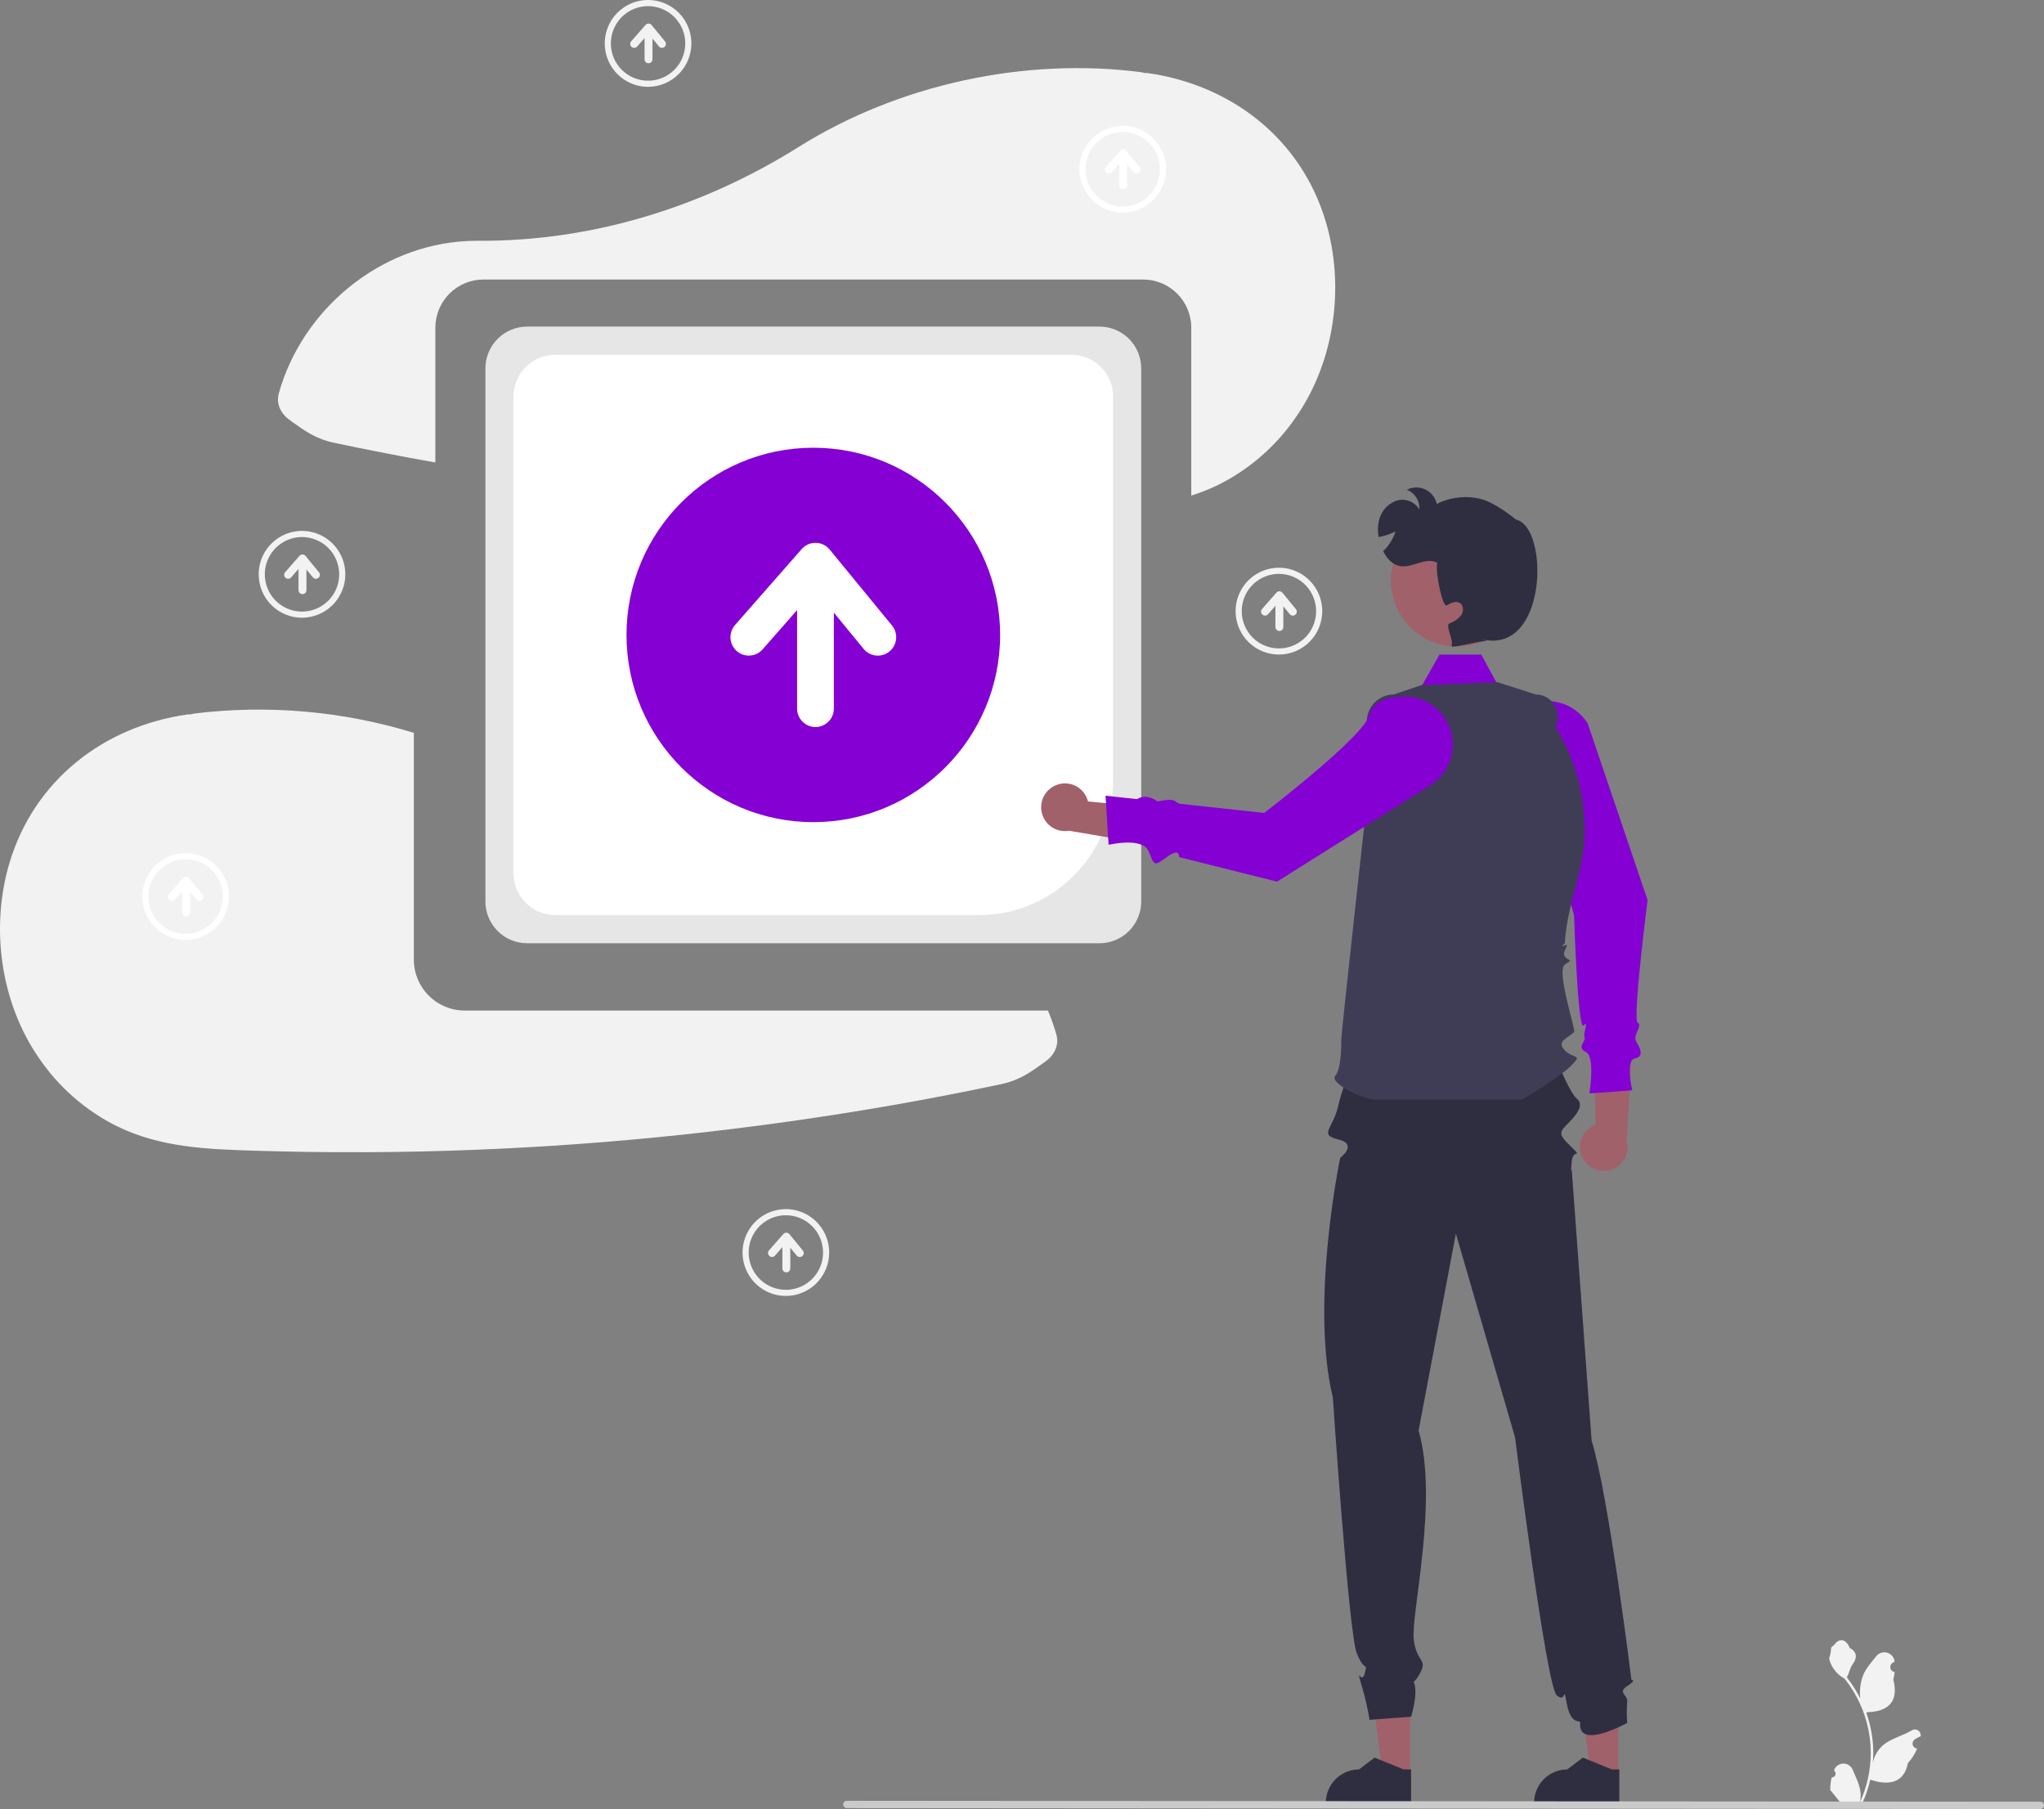 <svg width="191" height="169" viewBox="0 0 191 169" fill="none" xmlns="http://www.w3.org/2000/svg">
<rect x="0" y="0" width="191" height="169" fill="#808080" stroke="none"/>
<g clip-path="url(#clip0_46_83)">
<path d="M147.935 108.264C147.773 107.984 147.674 107.672 147.646 107.35C147.617 107.027 147.66 106.703 147.77 106.399C147.88 106.094 148.056 105.818 148.284 105.589C148.513 105.361 148.789 105.185 149.092 105.074L148.978 97.209L152.417 99.409L151.998 106.541C152.149 107.065 152.104 107.625 151.87 108.117C151.637 108.609 151.231 108.998 150.73 109.211C150.229 109.423 149.668 109.444 149.153 109.27C148.638 109.095 148.204 108.738 147.935 108.264Z" fill="#A0616A"/>
<path d="M143.791 65.56C142.772 65.741 141.846 66.269 141.173 67.056C140.499 67.844 140.118 68.84 140.095 69.877C140.046 72.179 140.812 73.037 141.896 73.348C143.899 73.921 147.089 85.517 147.089 85.517C147.089 85.517 147.428 96.333 147.974 95.799C148.52 95.265 147.902 96.511 148.068 96.891C148.234 97.272 147.281 97.841 148.187 98.273C149.092 98.705 148.52 102.145 148.52 102.145L152.526 101.859C152.526 101.859 151.861 99.056 152.766 98.88C153.671 98.705 153.26 97.907 152.893 97.303C152.526 96.698 153.542 95.836 153.034 95.55C152.526 95.265 153.957 84.084 153.957 84.084L148.363 67.593C147.89 66.837 147.202 66.239 146.387 65.877C145.572 65.515 144.668 65.405 143.791 65.56Z" fill="#8500D3"/>
<path d="M131.636 66.209L134.518 61.148H138.412L141.332 66.496L131.636 66.209Z" fill="#8500D3"/>
<path d="M123.884 20.701C121.582 12.973 115.076 7.928 107.215 6.822C107.128 6.81 107.046 6.826 106.96 6.82C106.849 6.786 106.735 6.76 106.62 6.742C95.81 5.342 84.008 7.849 74.615 13.737C65.612 19.38 55.267 22.565 44.647 22.494C44.317 22.492 43.986 22.499 43.653 22.515C35.48 22.924 28.267 28.884 26.058 36.724C25.768 37.752 26.273 38.672 27.085 39.255C28.513 40.279 29.488 40.997 31.245 41.37C34.38 42.035 37.525 42.647 40.681 43.205V30.611C40.682 29.419 41.156 28.276 41.997 27.433C42.839 26.59 43.98 26.115 45.17 26.114H106.83C108.02 26.115 109.161 26.59 110.002 27.433C110.844 28.276 111.317 29.419 111.318 30.611V46.295C112.164 46.03 112.99 45.705 113.789 45.321C116.763 43.849 119.305 41.627 121.163 38.874C124.733 33.685 125.676 26.711 123.884 20.701Z" fill="#F2F2F2"/>
<path d="M97.923 94.405H43.415C42.157 94.403 40.951 93.902 40.062 93.011C39.172 92.12 38.672 90.912 38.671 89.651V68.462C32.032 66.426 25.039 65.812 18.148 66.66C18.033 66.678 17.919 66.704 17.808 66.738C17.722 66.744 17.64 66.728 17.553 66.74C9.692 67.847 3.187 72.891 0.884 80.619C-0.907 86.629 0.036 93.603 3.605 98.792C5.464 101.546 8.005 103.767 10.979 105.239C15.068 107.212 19.371 107.361 23.834 107.5C37.232 107.919 50.643 107.411 63.972 105.98C70.531 105.275 77.063 104.354 83.568 103.217C86.897 102.633 90.216 101.99 93.523 101.288C95.28 100.915 96.255 100.197 97.683 99.173C98.495 98.59 99.001 97.671 98.711 96.642C98.495 95.88 98.232 95.133 97.923 94.405Z" fill="#F2F2F2"/>
<path d="M102.747 88.118H49.252C48.22 88.117 47.23 87.706 46.5 86.974C45.77 86.243 45.359 85.251 45.358 84.217V34.412C45.359 33.378 45.77 32.386 46.5 31.655C47.23 30.923 48.22 30.512 49.252 30.511H102.747C103.779 30.512 104.769 30.923 105.499 31.655C106.229 32.386 106.64 33.378 106.641 34.412V84.217C106.64 85.251 106.229 86.243 105.499 86.974C104.769 87.706 103.779 88.117 102.747 88.118Z" fill="#E6E6E6"/>
<path d="M91.488 85.487H51.88C50.847 85.486 49.857 85.074 49.127 84.343C48.397 83.611 47.986 82.62 47.985 81.585V37.046C47.986 36.011 48.397 35.02 49.127 34.288C49.857 33.557 50.847 33.145 51.88 33.144H100.12C101.153 33.145 102.142 33.557 102.872 34.288C103.603 35.02 104.013 36.011 104.014 37.046V72.937C104.011 76.264 102.69 79.454 100.341 81.807C97.993 84.159 94.809 85.483 91.488 85.487Z" fill="white"/>
<path d="M76 76.804C85.641 76.804 93.456 68.974 93.456 59.316C93.456 49.657 85.641 41.827 76 41.827C66.359 41.827 58.544 49.657 58.544 59.316C58.544 68.974 66.359 76.804 76 76.804Z" fill="#8500D3"/>
<path d="M83.354 58.436L77.528 51.339C77.37 51.146 77.172 50.991 76.948 50.882C76.724 50.774 76.479 50.716 76.231 50.712C75.982 50.708 75.735 50.758 75.508 50.858C75.28 50.959 75.077 51.108 74.913 51.295L68.683 58.392C68.383 58.735 68.231 59.183 68.261 59.638C68.29 60.093 68.499 60.517 68.84 60.818C69.182 61.12 69.629 61.272 70.083 61.243C70.537 61.215 70.961 61.006 71.262 60.664L74.485 56.992V66.2C74.485 66.656 74.666 67.093 74.988 67.416C75.31 67.738 75.747 67.92 76.202 67.92C76.658 67.92 77.094 67.738 77.416 67.416C77.738 67.093 77.919 66.656 77.919 66.2V57.231L80.701 60.621C80.99 60.973 81.408 61.196 81.861 61.24C82.314 61.285 82.766 61.147 83.118 60.857C83.47 60.567 83.692 60.149 83.736 59.695C83.781 59.241 83.643 58.788 83.354 58.436Z" fill="white"/>
<path d="M151.225 165.8L148.636 165.8L147.404 155.792L151.226 155.793L151.225 165.8Z" fill="#A0616A"/>
<path d="M151.317 168.506L143.353 168.506V168.405C143.353 167.582 143.679 166.792 144.261 166.21C144.842 165.627 145.63 165.3 146.453 165.3L147.907 164.194L150.622 165.3L151.317 165.3L151.317 168.506Z" fill="#2F2E41"/>
<path d="M131.766 165.8L129.176 165.8L127.944 155.792L131.767 155.793L131.766 165.8Z" fill="#A0616A"/>
<path d="M131.857 168.506L123.894 168.506V168.405C123.894 167.582 124.22 166.792 124.802 166.21C125.383 165.627 126.171 165.3 126.993 165.3L128.448 164.194L131.162 165.3L131.858 165.3L131.857 168.506Z" fill="#2F2E41"/>
<path d="M152.051 157.517C152.996 156.899 152.448 156.939 152.448 156.939C152.448 156.939 150.336 139.778 148.728 134.577L146.868 109.252C146.868 109.252 146.75 109.757 146.868 108.529C146.986 107.301 147.845 108.161 146.986 107.301C146.128 106.441 145.555 106.003 146.128 105.362C146.7 104.721 148.279 103.424 147.346 102.639C146.414 101.854 144.579 96.734 144.579 96.734L126.694 96.877L127.409 96.734C127.409 96.734 125.176 95.904 126.199 96.985C127.222 98.066 125.627 100.712 125.054 103.292C124.58 105.429 123.173 105.996 125.054 106.446C126.936 106.895 125.233 108.169 125.233 108.169C125.233 108.169 122.401 121.676 124.547 130.563C124.547 130.563 126.028 152.545 126.777 154.435C127.527 156.325 127.813 155.179 127.527 156.325C127.241 157.472 126.669 155.465 127.241 157.472C127.553 158.52 127.8 159.587 127.981 160.666L131.862 160.379C131.862 160.379 132.764 157.533 131.862 156.786C130.961 156.039 131.583 158.219 132.56 156.556C133.537 154.892 132.392 155.465 132.106 153.172C131.82 150.878 134.445 140.194 132.56 133.639L136.044 115.244L141.574 134.29C141.574 134.29 144.508 157.553 145.461 158.372C146.414 159.192 146.029 157.202 146.414 159.192C146.803 161.204 147.686 160.67 147.661 160.917C147.395 163.546 152.051 160.953 152.051 160.953C152.005 160.284 152.005 159.614 152.051 158.946C152.137 158.332 151.106 158.136 152.051 157.517Z" fill="#2F2E41"/>
<path d="M128.489 102.719C127.344 102.719 124.196 101.166 124.768 100.509C125.341 99.852 125.341 97.671 125.341 97.041C125.341 96.411 127.916 73.189 127.916 73.189L127.72 67.504C127.709 67.163 127.766 66.823 127.888 66.505C128.01 66.187 128.195 65.896 128.431 65.651C128.668 65.406 128.951 65.211 129.264 65.077C129.578 64.944 129.915 64.876 130.255 64.876L132.781 64.015L139.935 63.729L143.503 64.876C143.857 64.876 144.205 64.966 144.513 65.14C144.822 65.313 145.081 65.563 145.266 65.865C145.451 66.168 145.555 66.513 145.569 66.867C145.583 67.221 145.506 67.573 145.345 67.889C147.238 70.985 148.188 74.568 148.078 78.197C147.996 80.912 146.623 84.228 146.292 87.296C146.263 87.565 146.242 87.833 146.231 88.097C146.228 88.171 145.642 88.539 146.222 88.318C146.803 88.097 145.911 88.877 146.214 89.347C146.517 89.818 147.104 89.529 146.238 90.104C145.372 90.678 147.278 96.223 147.089 96.411C146.517 96.985 145.372 97.272 146.231 98.132C147.089 98.992 147.948 98.418 146.803 99.565C145.658 100.712 142.229 102.719 142.229 102.719L128.489 102.719Z" fill="#3F3D56"/>
<path d="M136.139 60.4C139.54 60.4 142.298 57.637 142.298 54.229C142.298 50.821 139.54 48.059 136.139 48.059C132.737 48.059 129.979 50.821 129.979 54.229C129.979 57.637 132.737 60.4 136.139 60.4Z" fill="#A0616A"/>
<path d="M98.625 73.374C98.921 73.243 99.241 73.179 99.564 73.186C99.887 73.192 100.205 73.27 100.495 73.413C100.784 73.556 101.039 73.76 101.242 74.013C101.444 74.265 101.588 74.559 101.665 74.873L109.482 75.614L106.925 78.8L99.894 77.608C99.358 77.702 98.807 77.596 98.344 77.31C97.881 77.023 97.539 76.577 97.383 76.055C97.226 75.534 97.266 74.972 97.495 74.478C97.725 73.984 98.126 73.591 98.625 73.374Z" fill="#A0616A"/>
<path d="M135.689 68.781C135.509 67.76 134.981 66.833 134.196 66.158C133.41 65.483 132.415 65.101 131.38 65.078C129.083 65.028 128.226 65.797 127.916 66.882C127.344 68.889 118.13 75.944 118.13 75.944L110.217 75.086C109.742 74.931 109.967 74.497 108.178 74.865C107.297 74.286 106.727 74.384 106.237 74.654L103.306 74.336L103.592 78.923C103.592 78.923 106.729 78.176 107.312 79.497C107.895 80.818 107.762 81.007 109.029 80.07C110.297 79.133 110.174 80.07 110.174 80.07L119.331 82.364L133.66 73.361C134.415 72.887 135.011 72.198 135.373 71.382C135.735 70.566 135.845 69.66 135.689 68.781Z" fill="#8500D3"/>
<path d="M138.53 59.738L138.933 59.867C137.672 59.973 135.422 60.678 135.643 60.288C135.863 59.898 135.03 58.428 135.437 58.241C135.859 58.093 136.236 57.837 136.53 57.499C136.787 57.138 136.782 56.541 136.395 56.321C136.02 56.103 135.557 56.338 135.185 56.559C134.81 56.776 134.117 53.571 134.295 52.571C133.25 51.997 131.985 53.095 130.812 52.88C130.094 52.748 129.576 52.158 129.25 51.487C129.783 50.98 130.179 50.347 130.403 49.647C129.905 49.898 129.373 50.075 128.823 50.171C128.725 49.651 128.738 49.115 128.863 48.6C128.959 48.189 129.155 47.808 129.433 47.491C129.711 47.174 130.063 46.931 130.457 46.782C130.858 46.65 131.291 46.657 131.686 46.804C132.082 46.951 132.415 47.229 132.632 47.591C132.656 47.201 132.556 46.813 132.347 46.483C132.137 46.153 131.828 45.899 131.465 45.756C131.73 45.618 132.023 45.544 132.322 45.538C132.621 45.533 132.916 45.596 133.187 45.724C133.457 45.852 133.694 46.041 133.879 46.276C134.064 46.51 134.193 46.785 134.255 47.078C135.547 46.429 137.03 46.27 138.43 46.63C139.815 46.995 141.652 48.534 141.652 48.534C144.777 49.225 144.628 61.128 138.53 59.738Z" fill="#2F2E41"/>
<path d="M171.16 166.046C171.232 166.049 171.302 166.031 171.363 165.992C171.423 165.954 171.47 165.898 171.498 165.832C171.525 165.766 171.532 165.694 171.517 165.624C171.501 165.554 171.465 165.49 171.413 165.442L171.389 165.347L171.398 165.324C171.47 165.154 171.591 165.009 171.744 164.907C171.898 164.806 172.078 164.752 172.263 164.753C172.447 164.753 172.627 164.808 172.78 164.911C172.933 165.014 173.052 165.16 173.123 165.33C173.405 166.011 173.764 166.693 173.852 167.412C173.891 167.73 173.875 168.052 173.804 168.365C174.466 166.917 174.81 165.344 174.812 163.752C174.812 163.352 174.79 162.953 174.746 162.556C174.709 162.23 174.658 161.907 174.593 161.586C174.238 159.845 173.476 158.212 172.369 156.824C171.833 156.531 171.4 156.08 171.128 155.533C171.029 155.337 170.959 155.127 170.921 154.91C171.038 154.6 171.1 154.271 171.103 153.939C171.187 153.811 171.338 153.748 171.43 153.623C171.887 153.001 172.518 153.11 172.847 153.954C173.549 154.31 173.556 154.899 173.125 155.466C172.851 155.826 172.813 156.314 172.572 156.701C172.597 156.732 172.623 156.763 172.647 156.795C173.1 157.378 173.495 158.004 173.826 158.665C173.745 157.925 173.841 157.177 174.106 156.481C174.374 155.833 174.877 155.287 175.319 154.727C175.436 154.577 175.595 154.464 175.776 154.404C175.957 154.344 176.151 154.339 176.335 154.39C176.519 154.441 176.683 154.545 176.808 154.689C176.932 154.833 177.011 155.012 177.035 155.201L177.037 155.226C176.972 155.263 176.907 155.302 176.844 155.344C176.765 155.397 176.704 155.473 176.668 155.561C176.633 155.649 176.625 155.747 176.646 155.84C176.666 155.933 176.714 156.017 176.784 156.082C176.853 156.148 176.941 156.19 177.035 156.205L177.044 156.206C177.021 156.444 176.979 156.679 176.92 156.91C177.488 159.11 176.262 159.911 174.512 159.947C174.473 159.967 174.436 159.987 174.397 160.006C174.729 160.949 174.938 161.932 175.017 162.93C175.062 163.518 175.06 164.109 175.009 164.697L175.012 164.677C175.139 164.023 175.487 163.433 175.998 163.006C176.757 162.382 177.828 162.152 178.647 161.65C178.734 161.594 178.835 161.564 178.938 161.564C179.042 161.564 179.143 161.593 179.23 161.649C179.317 161.704 179.387 161.784 179.431 161.877C179.474 161.971 179.49 162.076 179.477 162.178L179.474 162.2C179.352 162.25 179.233 162.307 179.118 162.372C179.052 162.409 178.988 162.448 178.925 162.49C178.846 162.543 178.784 162.619 178.749 162.707C178.714 162.796 178.706 162.893 178.726 162.986C178.747 163.079 178.795 163.164 178.864 163.229C178.934 163.294 179.021 163.337 179.115 163.351L179.125 163.353L179.145 163.355C178.936 163.854 178.644 164.313 178.28 164.712C177.925 166.633 176.4 166.815 174.769 166.256H174.768C174.589 167.035 174.329 167.793 173.994 168.519H171.23C171.22 168.488 171.211 168.456 171.202 168.425C171.458 168.441 171.715 168.426 171.967 168.38C171.762 168.128 171.557 167.874 171.352 167.621C171.347 167.617 171.343 167.612 171.339 167.607C171.235 167.478 171.13 167.349 171.026 167.22C171.02 166.825 171.065 166.43 171.16 166.046Z" fill="#F2F2F2"/>
<path d="M79.133 168.912L190.659 169C190.75 169 190.836 168.964 190.9 168.9C190.964 168.836 191 168.749 191 168.659C191 168.568 190.964 168.481 190.9 168.417C190.836 168.353 190.75 168.317 190.659 168.317L79.133 168.229C79.043 168.229 78.956 168.265 78.892 168.329C78.828 168.393 78.793 168.48 78.793 168.571C78.793 168.661 78.828 168.748 78.892 168.812C78.956 168.876 79.043 168.912 79.133 168.912Z" fill="#CACACA"/>
<path d="M73.435 121.067C72.635 121.067 71.852 120.829 71.186 120.383C70.521 119.938 70.002 119.304 69.696 118.563C69.389 117.822 69.309 117.007 69.465 116.22C69.621 115.434 70.007 114.711 70.573 114.144C71.139 113.577 71.861 113.19 72.646 113.034C73.431 112.878 74.245 112.958 74.984 113.265C75.724 113.572 76.356 114.092 76.801 114.758C77.246 115.425 77.483 116.209 77.483 117.011C77.482 118.087 77.055 119.117 76.296 119.878C75.537 120.638 74.509 121.066 73.435 121.067ZM73.435 113.529C72.748 113.529 72.076 113.734 71.504 114.116C70.933 114.499 70.487 115.043 70.224 115.679C69.961 116.315 69.892 117.015 70.027 117.691C70.161 118.366 70.492 118.987 70.978 119.474C71.464 119.961 72.083 120.292 72.757 120.427C73.432 120.561 74.13 120.492 74.766 120.228C75.401 119.965 75.943 119.519 76.325 118.946C76.707 118.373 76.911 117.7 76.911 117.011C76.91 116.088 76.543 115.203 75.892 114.55C75.24 113.898 74.357 113.53 73.435 113.529Z" fill="#F2F2F2"/>
<path d="M75.02 116.822L73.765 115.292C73.731 115.251 73.688 115.217 73.64 115.194C73.591 115.171 73.539 115.158 73.485 115.157C73.431 115.156 73.378 115.167 73.329 115.189C73.28 115.211 73.237 115.243 73.201 115.283L71.859 116.812C71.794 116.886 71.762 116.983 71.769 117.08C71.775 117.178 71.82 117.269 71.894 117.334C71.967 117.399 72.063 117.432 72.16 117.426C72.258 117.42 72.349 117.375 72.414 117.302L73.109 116.511V118.495C73.109 118.593 73.148 118.688 73.217 118.757C73.287 118.827 73.381 118.866 73.479 118.866C73.577 118.866 73.671 118.827 73.741 118.757C73.81 118.688 73.849 118.593 73.849 118.495V116.562L74.448 117.293C74.511 117.369 74.601 117.417 74.698 117.426C74.796 117.436 74.894 117.406 74.969 117.344C75.045 117.281 75.093 117.191 75.103 117.093C75.112 116.995 75.082 116.898 75.02 116.822Z" fill="#F2F2F2"/>
<path d="M119.508 61.148C118.707 61.148 117.925 60.911 117.259 60.465C116.593 60.019 116.074 59.386 115.768 58.645C115.462 57.904 115.382 57.089 115.538 56.302C115.694 55.515 116.079 54.793 116.646 54.225C117.212 53.658 117.933 53.272 118.718 53.116C119.503 52.959 120.317 53.039 121.057 53.346C121.797 53.653 122.429 54.173 122.874 54.84C123.318 55.507 123.556 56.291 123.556 57.093C123.555 58.168 123.128 59.199 122.369 59.959C121.61 60.72 120.581 61.147 119.508 61.148ZM119.508 53.611C118.821 53.611 118.149 53.815 117.577 54.198C117.005 54.581 116.56 55.124 116.297 55.761C116.034 56.397 115.965 57.097 116.099 57.772C116.233 58.448 116.564 59.068 117.05 59.555C117.536 60.042 118.156 60.374 118.83 60.508C119.504 60.643 120.203 60.574 120.838 60.31C121.473 60.047 122.016 59.6 122.398 59.028C122.78 58.455 122.984 57.782 122.984 57.093C122.983 56.17 122.616 55.285 121.964 54.632C121.313 53.979 120.429 53.612 119.508 53.611Z" fill="#F2F2F2"/>
<path d="M121.093 56.904L119.837 55.374C119.803 55.333 119.761 55.299 119.712 55.276C119.664 55.252 119.611 55.24 119.558 55.239C119.504 55.238 119.451 55.249 119.402 55.27C119.353 55.292 119.309 55.324 119.274 55.365L117.931 56.894C117.867 56.968 117.835 57.064 117.841 57.162C117.848 57.26 117.893 57.351 117.966 57.416C118.039 57.48 118.135 57.513 118.233 57.507C118.331 57.501 118.422 57.457 118.487 57.384L119.181 56.593V58.577C119.181 58.675 119.22 58.769 119.29 58.839C119.359 58.908 119.453 58.947 119.551 58.947C119.65 58.947 119.744 58.908 119.813 58.839C119.882 58.769 119.921 58.675 119.921 58.577V56.644L120.521 57.374C120.583 57.45 120.673 57.498 120.771 57.508C120.869 57.517 120.966 57.488 121.042 57.425C121.118 57.363 121.166 57.273 121.175 57.175C121.185 57.077 121.155 56.979 121.093 56.904Z" fill="#F2F2F2"/>
<path d="M28.221 57.708C27.42 57.708 26.638 57.47 25.972 57.025C25.306 56.579 24.788 55.946 24.481 55.205C24.175 54.464 24.095 53.648 24.251 52.862C24.407 52.075 24.793 51.352 25.359 50.785C25.925 50.218 26.646 49.832 27.431 49.675C28.217 49.519 29.03 49.599 29.77 49.906C30.51 50.213 31.142 50.733 31.587 51.4C32.032 52.067 32.269 52.851 32.269 53.653C32.268 54.728 31.841 55.759 31.082 56.519C30.323 57.279 29.294 57.707 28.221 57.708ZM28.221 50.171C27.534 50.171 26.862 50.375 26.29 50.758C25.718 51.14 25.273 51.684 25.01 52.32C24.747 52.957 24.678 53.657 24.812 54.332C24.946 55.008 25.277 55.628 25.763 56.115C26.25 56.602 26.869 56.934 27.543 57.068C28.217 57.202 28.916 57.133 29.551 56.87C30.186 56.606 30.729 56.16 31.111 55.587C31.493 55.015 31.697 54.342 31.697 53.653C31.696 52.73 31.329 51.845 30.678 51.192C30.026 50.539 29.142 50.172 28.221 50.171Z" fill="#F2F2F2"/>
<path d="M29.806 53.463L28.55 51.934C28.516 51.892 28.474 51.859 28.425 51.835C28.377 51.812 28.324 51.8 28.271 51.799C28.217 51.798 28.164 51.809 28.115 51.83C28.066 51.852 28.022 51.884 27.987 51.925L26.644 53.454C26.58 53.528 26.548 53.624 26.554 53.722C26.561 53.82 26.606 53.911 26.679 53.975C26.753 54.04 26.849 54.073 26.946 54.067C27.044 54.061 27.135 54.017 27.2 53.943L27.895 53.152V55.136C27.895 55.235 27.933 55.329 28.003 55.398C28.072 55.468 28.166 55.507 28.265 55.507C28.363 55.507 28.457 55.468 28.526 55.398C28.596 55.329 28.635 55.235 28.635 55.136V53.204L29.234 53.934C29.297 54.01 29.386 54.058 29.484 54.068C29.582 54.077 29.679 54.047 29.755 53.985C29.831 53.922 29.879 53.833 29.888 53.735C29.898 53.637 29.868 53.539 29.806 53.463Z" fill="#F2F2F2"/>
<path d="M60.558 8.111C59.757 8.111 58.975 7.873 58.309 7.427C57.643 6.982 57.124 6.348 56.818 5.607C56.512 4.866 56.432 4.051 56.588 3.264C56.744 2.478 57.13 1.755 57.696 1.188C58.262 0.621 58.983 0.234 59.768 0.078C60.553 -0.079 61.367 0.002 62.107 0.309C62.847 0.616 63.479 1.135 63.924 1.802C64.368 2.469 64.606 3.253 64.606 4.055C64.605 5.131 64.178 6.161 63.419 6.922C62.66 7.682 61.631 8.11 60.558 8.111ZM60.558 0.573C59.871 0.573 59.199 0.778 58.627 1.16C58.055 1.543 57.61 2.087 57.347 2.723C57.084 3.359 57.015 4.059 57.149 4.735C57.283 5.41 57.614 6.031 58.1 6.518C58.586 7.005 59.206 7.336 59.88 7.47C60.554 7.605 61.253 7.536 61.888 7.272C62.523 7.009 63.066 6.562 63.448 5.99C63.83 5.417 64.034 4.744 64.034 4.055C64.033 3.132 63.666 2.247 63.014 1.594C62.363 0.942 61.48 0.574 60.558 0.573Z" fill="#F2F2F2"/>
<path d="M62.143 3.866L60.887 2.336C60.853 2.295 60.811 2.261 60.762 2.238C60.714 2.215 60.661 2.202 60.608 2.201C60.554 2.2 60.501 2.211 60.452 2.233C60.403 2.255 60.359 2.287 60.324 2.327L58.981 3.856C58.917 3.93 58.885 4.027 58.891 4.124C58.898 4.222 58.943 4.313 59.016 4.378C59.09 4.443 59.185 4.476 59.283 4.47C59.381 4.464 59.472 4.419 59.537 4.346L60.231 3.555V5.539C60.231 5.637 60.27 5.731 60.34 5.801C60.409 5.87 60.503 5.91 60.602 5.91C60.7 5.91 60.794 5.87 60.863 5.801C60.932 5.731 60.971 5.637 60.971 5.539V3.606L61.571 4.337C61.633 4.413 61.723 4.461 61.821 4.47C61.919 4.48 62.016 4.45 62.092 4.388C62.168 4.325 62.216 4.235 62.225 4.137C62.235 4.039 62.205 3.942 62.143 3.866Z" fill="#F2F2F2"/>
<path d="M17.347 87.811C16.546 87.811 15.764 87.573 15.098 87.127C14.432 86.682 13.913 86.048 13.607 85.307C13.301 84.566 13.22 83.751 13.377 82.964C13.533 82.177 13.918 81.455 14.485 80.888C15.051 80.32 15.772 79.934 16.557 79.778C17.342 79.621 18.156 79.702 18.896 80.008C19.636 80.316 20.268 80.835 20.713 81.502C21.157 82.169 21.395 82.953 21.395 83.755C21.394 84.831 20.967 85.861 20.208 86.622C19.449 87.382 18.42 87.809 17.347 87.811ZM17.347 80.273C16.66 80.273 15.988 80.477 15.416 80.86C14.844 81.243 14.399 81.786 14.136 82.423C13.873 83.059 13.804 83.759 13.938 84.434C14.072 85.11 14.403 85.73 14.889 86.217C15.375 86.704 15.995 87.036 16.669 87.17C17.343 87.305 18.042 87.236 18.677 86.972C19.312 86.709 19.855 86.263 20.237 85.69C20.619 85.117 20.823 84.444 20.823 83.755C20.822 82.832 20.455 81.947 19.803 81.294C19.152 80.641 18.268 80.274 17.347 80.273Z" fill="white"/>
<path d="M18.931 83.566L17.676 82.036C17.642 81.995 17.599 81.961 17.551 81.938C17.503 81.915 17.45 81.902 17.396 81.901C17.343 81.9 17.29 81.911 17.241 81.933C17.192 81.954 17.148 81.987 17.113 82.027L15.77 83.556C15.706 83.63 15.674 83.727 15.68 83.824C15.687 83.922 15.731 84.013 15.805 84.078C15.878 84.143 15.974 84.176 16.072 84.17C16.169 84.164 16.261 84.119 16.326 84.046L17.02 83.255V85.239C17.02 85.337 17.059 85.431 17.129 85.501C17.198 85.57 17.292 85.609 17.39 85.609C17.488 85.609 17.583 85.57 17.652 85.501C17.721 85.431 17.76 85.337 17.76 85.239V83.306L18.36 84.037C18.422 84.112 18.512 84.161 18.61 84.17C18.707 84.18 18.805 84.15 18.881 84.088C18.956 84.025 19.004 83.935 19.014 83.837C19.023 83.739 18.994 83.642 18.931 83.566Z" fill="white"/>
<path d="M104.914 19.865C104.113 19.865 103.33 19.627 102.665 19.182C101.999 18.736 101.48 18.103 101.174 17.362C100.867 16.621 100.787 15.805 100.943 15.018C101.099 14.232 101.485 13.509 102.051 12.942C102.617 12.375 103.339 11.989 104.124 11.832C104.909 11.676 105.723 11.756 106.463 12.063C107.202 12.37 107.835 12.89 108.279 13.557C108.724 14.223 108.962 15.008 108.962 15.81C108.96 16.885 108.533 17.916 107.775 18.676C107.016 19.436 105.987 19.864 104.914 19.865ZM104.914 12.328C104.226 12.328 103.554 12.532 102.983 12.914C102.411 13.297 101.965 13.841 101.702 14.477C101.439 15.113 101.37 15.813 101.505 16.489C101.639 17.164 101.97 17.785 102.456 18.272C102.942 18.759 103.561 19.09 104.235 19.225C104.91 19.359 105.608 19.29 106.244 19.027C106.879 18.763 107.421 18.317 107.803 17.744C108.185 17.172 108.389 16.498 108.389 15.81C108.388 14.886 108.022 14.001 107.37 13.349C106.719 12.696 105.835 12.329 104.914 12.328Z" fill="white"/>
<path d="M106.498 15.62L105.243 14.091C105.209 14.049 105.166 14.016 105.118 13.992C105.07 13.969 105.017 13.956 104.963 13.956C104.91 13.955 104.857 13.965 104.808 13.987C104.759 14.009 104.715 14.041 104.679 14.081L103.337 15.611C103.273 15.685 103.24 15.781 103.247 15.879C103.253 15.976 103.298 16.068 103.372 16.132C103.445 16.197 103.541 16.23 103.639 16.224C103.736 16.218 103.828 16.174 103.893 16.1L104.587 15.309V17.293C104.587 17.392 104.626 17.486 104.696 17.555C104.765 17.625 104.859 17.664 104.957 17.664C105.055 17.664 105.149 17.625 105.219 17.555C105.288 17.486 105.327 17.392 105.327 17.293V15.361L105.927 16.091C105.989 16.167 106.079 16.215 106.177 16.224C106.274 16.234 106.372 16.204 106.448 16.142C106.523 16.079 106.571 15.989 106.581 15.892C106.59 15.794 106.561 15.696 106.498 15.62Z" fill="white"/>
</g>
<defs>
<clipPath id="clip0_46_83">
<rect width="191" height="169" fill="white"/>
</clipPath>
</defs>
</svg>
